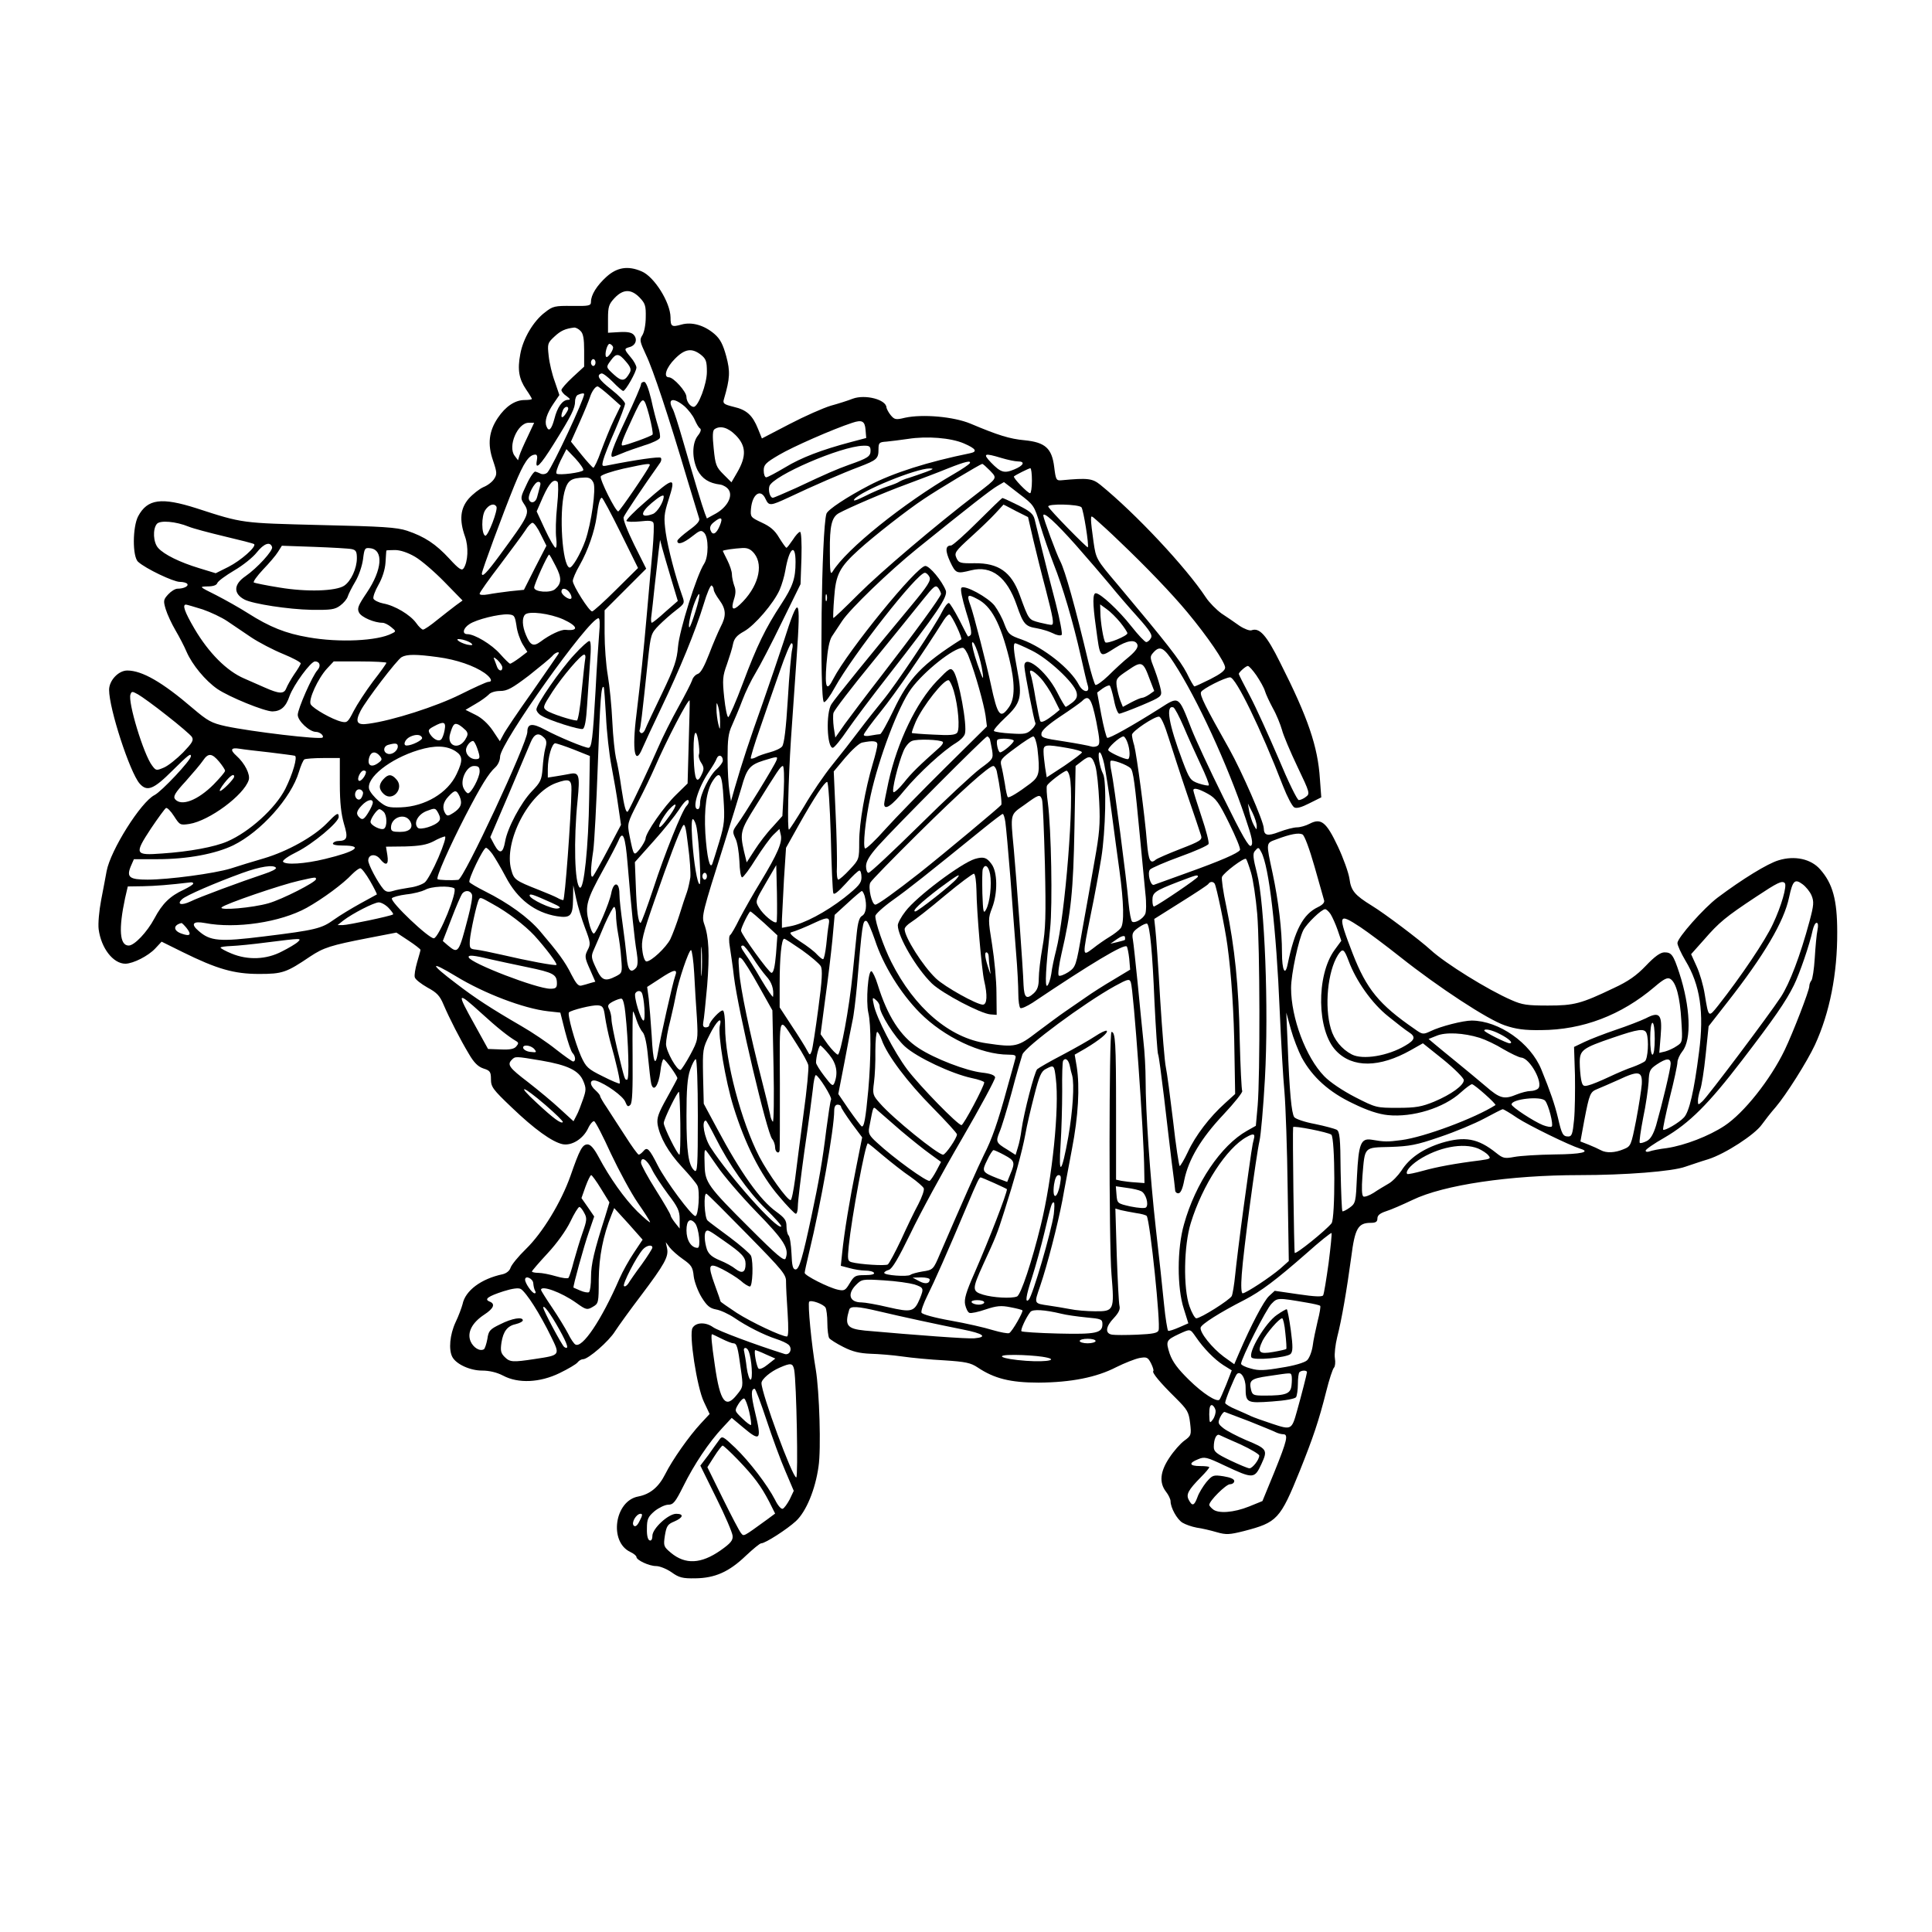 <?xml version="1.0" standalone="no"?>
<!DOCTYPE svg PUBLIC "-//W3C//DTD SVG 20010904//EN"
 "http://www.w3.org/TR/2001/REC-SVG-20010904/DTD/svg10.dtd">
<svg version="1.0" xmlns="http://www.w3.org/2000/svg"
 width="850pt" height="850pt" viewBox="0 0 850 850"
 preserveAspectRatio="xMidYMid meet">
<g transform="translate(0,850) scale(0.1,-0.1)"
fill="#000000" stroke="none">
<path d="M2669 7283 c-43 -39 -69 -80 -69 -111 0 -17 -8 -19 -82 -18 -77 1
-86 -1 -120 -28 -51 -38 -97 -116 -109 -184 -13 -68 -6 -109 26 -156 14 -20
25 -39 25 -41 0 -3 -15 -5 -32 -5 -42 0 -84 -28 -118 -79 -39 -58 -46 -115
-21 -187 18 -53 18 -61 5 -81 -8 -13 -29 -29 -47 -36 -18 -8 -47 -31 -65 -51
-37 -43 -42 -94 -16 -167 16 -45 13 -110 -6 -139 -8 -12 -20 -5 -63 42 -60 65
-109 97 -186 123 -45 15 -108 19 -380 25 -350 9 -341 7 -547 74 -154 49 -215
41 -256 -35 -25 -47 -26 -179 0 -201 33 -30 155 -88 183 -88 15 0 30 -4 33 -9
7 -10 -16 -21 -43 -21 -10 0 -28 -11 -41 -25 -21 -23 -22 -28 -11 -65 7 -23
26 -64 43 -93 17 -29 39 -71 49 -95 25 -57 82 -126 135 -163 53 -36 208 -99
243 -99 37 1 59 20 75 68 18 49 93 152 112 152 21 0 27 -20 11 -38 -23 -25
-87 -171 -87 -197 0 -27 52 -75 80 -75 17 0 37 -17 29 -25 -11 -10 -314 26
-426 50 -63 14 -79 23 -145 79 -134 115 -223 166 -288 166 -39 0 -80 -44 -80
-85 0 -83 91 -362 134 -412 33 -38 62 -26 145 57 69 68 81 78 81 63 0 -18
-129 -155 -160 -171 -60 -30 -194 -243 -211 -335 -4 -23 -15 -80 -24 -127 -9
-47 -14 -104 -11 -128 11 -84 64 -152 118 -152 35 1 100 34 131 67 l28 30 93
-46 c150 -74 225 -96 336 -96 103 0 120 6 225 77 59 39 90 49 255 81 l124 24
53 -35 c29 -19 53 -38 53 -41 0 -3 -7 -28 -15 -55 -8 -28 -13 -57 -10 -66 3
-10 28 -29 56 -45 41 -22 54 -36 70 -74 26 -61 73 -153 112 -218 22 -38 40
-56 64 -64 29 -9 33 -15 33 -47 0 -34 8 -45 91 -124 100 -96 178 -152 224
-162 40 -8 90 23 112 69 9 20 22 34 27 32 6 -2 39 -66 74 -143 36 -76 89 -174
118 -216 30 -43 54 -81 54 -85 0 -4 -25 17 -56 47 -57 57 -121 147 -171 241
-20 37 -35 54 -48 54 -23 0 -35 -23 -75 -138 -41 -116 -123 -251 -196 -322
-34 -33 -64 -70 -68 -83 -4 -13 -18 -24 -34 -28 -95 -20 -165 -72 -177 -132
-4 -15 -17 -51 -31 -80 -25 -54 -31 -120 -14 -152 17 -32 78 -60 131 -60 32 0
65 -8 92 -22 67 -36 163 -31 249 11 37 18 73 39 79 47 6 8 17 14 24 14 23 0
114 79 141 123 15 23 66 94 114 157 104 138 122 171 115 207 l-6 28 17 -23
c10 -13 36 -36 59 -52 37 -26 43 -35 47 -75 3 -25 19 -67 35 -93 23 -37 36
-48 63 -53 19 -3 56 -20 81 -37 54 -37 129 -75 184 -93 22 -7 46 -18 54 -25
19 -17 6 -48 -17 -41 -130 41 -293 102 -315 118 -32 23 -75 22 -90 -3 -17 -26
19 -262 50 -326 l25 -53 -39 -42 c-52 -56 -125 -160 -156 -222 -29 -58 -67
-89 -119 -99 -104 -19 -130 -199 -35 -244 15 -7 27 -17 27 -22 0 -14 56 -40
86 -40 16 0 46 -12 68 -27 33 -24 49 -28 105 -27 86 1 148 28 222 99 32 30 62
55 68 55 18 0 114 62 153 98 45 42 85 139 99 239 12 75 4 332 -12 428 -19 110
-36 290 -29 298 8 9 62 -10 72 -26 4 -7 8 -37 8 -67 0 -30 4 -60 8 -67 4 -6
32 -24 62 -39 41 -21 72 -28 120 -30 36 -1 99 -6 140 -12 41 -6 125 -14 185
-17 93 -6 116 -11 146 -31 73 -49 144 -67 269 -67 142 1 254 23 341 68 36 18
82 36 101 40 33 6 38 4 52 -23 8 -16 13 -32 10 -34 -7 -7 31 -52 98 -118 52
-52 58 -61 64 -111 6 -52 5 -55 -25 -77 -17 -12 -47 -46 -66 -75 -41 -61 -46
-110 -15 -150 11 -14 20 -33 20 -42 0 -28 28 -79 52 -94 13 -8 41 -18 63 -22
22 -3 61 -12 88 -20 42 -12 56 -11 120 5 146 38 159 51 246 266 58 145 83 218
116 349 13 52 28 98 34 104 5 5 7 24 4 41 -3 18 2 60 10 93 20 77 42 206 62
353 16 126 30 150 86 150 22 0 29 5 29 19 0 14 11 23 38 32 20 6 73 29 117 50
137 66 428 109 734 109 200 0 409 16 466 37 22 7 67 23 101 33 75 24 204 108
235 152 13 18 40 53 62 78 45 53 137 198 172 273 65 141 99 314 98 497 0 141
-20 213 -75 275 -40 46 -112 62 -183 40 -48 -14 -160 -83 -268 -164 -61 -46
-177 -177 -177 -200 0 -10 16 -45 35 -77 65 -107 83 -229 60 -403 -22 -173
-43 -262 -66 -287 -22 -24 -86 -61 -92 -54 -2 3 11 66 29 140 19 74 34 145 34
156 0 12 10 34 22 49 41 52 35 195 -14 345 -26 79 -34 90 -65 90 -18 0 -43
-18 -82 -59 -41 -43 -78 -69 -141 -98 -144 -69 -174 -77 -290 -77 -90 0 -113
3 -160 24 -104 45 -292 162 -355 220 -49 45 -206 163 -259 195 -76 47 -92 66
-99 119 -4 27 -27 91 -51 142 -51 108 -74 126 -124 100 -17 -9 -42 -16 -56
-16 -14 0 -49 -9 -78 -20 -52 -20 -67 -16 -68 16 0 29 -97 251 -152 349 -106
188 -130 236 -124 250 5 14 106 65 128 65 25 0 134 -223 233 -479 18 -46 40
-88 49 -93 10 -6 32 0 67 18 l52 26 -6 81 c-9 142 -52 269 -175 512 -60 121
-91 155 -126 142 -8 -3 -32 6 -53 20 -21 15 -56 39 -79 54 -22 16 -54 48 -69
71 -87 132 -309 369 -464 495 -35 28 -54 31 -171 20 -23 -2 -25 2 -32 58 -10
83 -40 109 -130 118 -66 6 -117 22 -238 73 -74 31 -211 43 -289 26 -40 -10
-46 -8 -62 11 -10 12 -18 28 -19 34 -1 35 -93 59 -148 39 -20 -8 -64 -22 -97
-31 -33 -10 -115 -46 -182 -81 l-121 -63 -17 42 c-24 60 -50 84 -107 97 -44
11 -49 15 -43 34 27 92 28 122 10 189 -14 51 -26 75 -51 97 -45 39 -100 55
-146 42 -43 -12 -48 -9 -48 32 -1 66 -72 179 -127 202 -60 26 -108 18 -154
-23z m145 -92 c25 -26 28 -37 27 -87 0 -32 -7 -67 -15 -79 -13 -20 -11 -28 16
-86 31 -64 99 -269 182 -549 26 -85 49 -162 52 -171 4 -11 -10 -27 -45 -52
-28 -21 -51 -41 -51 -47 0 -19 27 -10 65 20 34 27 40 29 53 16 20 -20 20 -105
0 -136 -33 -50 -109 -293 -115 -365 -5 -59 -15 -90 -70 -205 -36 -74 -69 -145
-74 -158 -5 -13 -14 -20 -19 -17 -6 4 -8 9 -6 13 4 7 10 55 37 311 12 110 13
114 48 150 20 20 54 50 75 66 39 30 39 32 27 65 -30 85 -62 208 -72 276 -9 67
-8 81 12 144 34 106 27 105 -104 -10 -47 -40 -83 -78 -81 -82 3 -4 30 -5 59
-2 42 5 56 3 60 -7 3 -8 1 -61 -4 -119 -5 -58 -17 -184 -25 -280 -15 -172 -27
-286 -46 -444 -20 -158 -7 -229 26 -149 9 21 46 101 83 178 81 169 151 339
187 457 14 48 30 85 35 82 5 -3 9 -11 9 -18 0 -7 11 -27 25 -46 30 -41 31 -70
5 -119 -10 -20 -33 -73 -50 -118 -21 -54 -37 -84 -50 -88 -10 -3 -22 -16 -25
-28 -4 -12 -31 -65 -60 -117 -29 -52 -70 -133 -90 -180 -33 -77 -124 -269
-132 -279 -8 -11 -16 15 -29 101 -7 51 -18 111 -24 133 -5 22 -13 94 -16 160
-3 66 -12 158 -20 204 -8 46 -14 129 -14 185 l0 101 91 91 92 92 -53 106 c-30
61 -50 112 -46 121 5 13 85 133 161 240 5 8 6 17 2 21 -6 6 -110 -9 -231 -33
-28 -6 -29 -5 -22 23 4 16 27 75 52 131 24 56 44 109 44 117 0 8 -27 36 -60
62 -56 44 -68 63 -44 71 6 2 28 -15 50 -37 21 -22 42 -40 46 -40 10 0 58 84
58 103 0 8 -11 29 -25 45 -30 36 -30 38 -5 45 26 7 36 33 19 53 -9 11 -27 15
-63 13 l-51 -3 0 61 c0 55 4 65 29 92 38 40 73 40 110 2z m-260 -147 c12 -11
16 -35 16 -86 l0 -71 -50 -46 c-27 -25 -50 -51 -50 -57 0 -6 10 -19 23 -27 16
-12 18 -16 6 -16 -25 -1 -47 -32 -60 -84 -13 -48 -25 -59 -35 -32 -9 22 2 56
31 99 l26 38 -20 59 c-12 32 -24 83 -27 113 -6 53 -5 57 25 85 28 26 47 35 88
40 6 0 19 -6 27 -15z m143 -70 c4 -12 -23 -51 -30 -44 -9 9 5 61 16 57 6 -2
12 -8 14 -13z m387 -35 c22 -18 26 -28 26 -75 0 -53 -38 -154 -58 -154 -15 0
-32 24 -32 44 0 23 -57 86 -77 86 -26 0 -12 43 26 81 44 45 75 49 115 18z
m-330 -30 c20 -23 24 -35 17 -48 -21 -39 -35 -41 -69 -10 -37 34 -37 33 -14
64 23 32 35 31 66 -6z m-134 -4 c0 -8 -4 -15 -10 -15 -5 0 -10 7 -10 15 0 8 5
15 10 15 6 0 10 -7 10 -15z m63 -147 l48 -43 -29 -60 c-16 -33 -41 -95 -57
-138 -15 -43 -31 -76 -35 -75 -4 2 -28 28 -53 59 l-45 56 38 85 c21 47 41 96
45 109 8 26 24 49 34 49 4 0 28 -19 54 -42z m-113 8 c0 -23 -137 -316 -161
-344 -6 -7 -18 -10 -28 -7 -9 4 -20 9 -26 10 -5 2 -23 -23 -38 -56 -27 -56
-28 -61 -13 -84 29 -43 25 -50 -107 -230 -56 -76 -77 -97 -77 -78 0 12 92 262
143 387 42 103 65 136 93 136 7 0 9 -10 6 -25 -9 -47 14 -25 75 73 78 125 93
156 93 186 0 13 6 27 13 29 15 7 27 8 27 3z m441 -53 c17 -15 38 -42 45 -59 8
-18 18 -36 24 -39 6 -4 3 -16 -10 -32 -26 -33 -26 -101 -1 -152 20 -37 50 -57
100 -63 13 -2 30 -12 37 -23 19 -29 -7 -76 -56 -104 l-40 -22 -9 23 c-11 29
-49 155 -96 318 -20 69 -40 133 -46 142 -24 45 4 51 52 11z m-511 -11 c0 -5
-7 -17 -15 -28 -15 -19 -20 -8 -9 20 6 17 24 22 24 8z m1308 -93 l3 -36 -68
-18 c-128 -34 -218 -68 -290 -112 -39 -23 -76 -43 -82 -43 -6 0 -11 13 -11 30
0 25 8 34 68 69 57 34 236 113 322 141 42 14 55 8 58 -31z m-1487 -31 c-17
-35 -33 -72 -36 -83 l-6 -20 -15 20 c-31 41 13 145 62 145 l24 0 -29 -62z
m915 8 c47 -47 49 -93 7 -165 l-25 -43 -35 35 c-32 32 -36 42 -43 113 -6 56
-5 81 4 86 25 17 59 7 92 -26z m1005 -37 c53 -23 61 -36 27 -43 -186 -38 -338
-86 -445 -142 -96 -50 -181 -106 -187 -124 -22 -68 -31 -821 -11 -829 6 -2 27
26 47 63 81 146 363 506 397 506 6 0 15 -8 20 -18 8 -15 -6 -38 -81 -128 -169
-203 -333 -405 -350 -432 -25 -38 -20 -192 6 -192 6 0 35 35 64 78 29 42 109
149 178 237 219 281 265 350 255 377 -17 43 -71 108 -90 108 -37 0 -341 -373
-405 -497 -29 -58 -38 -40 -30 65 5 65 13 105 24 122 9 14 29 44 45 68 36 54
206 218 331 319 228 184 324 259 352 275 l29 17 66 -51 c66 -50 67 -52 93
-137 14 -47 41 -124 59 -171 40 -100 86 -256 120 -407 13 -59 27 -118 31 -130
10 -34 -22 -30 -40 5 -36 69 -154 163 -250 198 -55 19 -60 24 -77 68 -9 26
-29 62 -43 81 -29 37 -132 93 -146 79 -6 -6 3 -47 20 -104 20 -61 27 -97 20
-104 -5 -5 -11 -8 -12 -5 -2 2 -19 35 -38 73 -20 38 -40 71 -45 73 -6 1 -19
-16 -31 -40 -30 -61 -204 -322 -261 -390 -26 -32 -73 -91 -103 -131 -30 -40
-83 -108 -118 -151 -35 -43 -91 -125 -124 -182 -34 -56 -64 -103 -67 -103 -8
0 -3 216 9 400 6 85 17 247 25 360 19 273 11 282 -58 65 -20 -60 -61 -182 -92
-270 -57 -160 -89 -256 -122 -370 l-17 -60 -7 45 c-4 25 -8 90 -8 145 0 81 3
109 20 145 11 25 32 74 45 109 13 35 39 89 58 120 19 31 71 131 116 224 l82
167 4 115 c2 68 -1 115 -6 115 -6 0 -20 -16 -32 -35 -13 -19 -25 -35 -28 -35
-3 0 -17 20 -32 44 -19 33 -40 50 -77 67 -49 23 -50 25 -47 61 6 65 43 90 64
43 15 -32 21 -31 101 6 105 50 241 109 311 135 78 30 85 36 85 77 0 29 3 32
35 34 19 2 62 7 95 12 83 13 188 5 246 -20z m-411 -32 c0 -25 -12 -33 -95 -62
-55 -20 -93 -36 -233 -102 -52 -23 -97 -43 -102 -43 -12 0 -21 31 -15 51 15
46 315 176 413 178 27 1 32 -3 32 -22z m-1264 -86 c-6 -10 -105 -23 -117 -15
-5 3 3 28 17 57 l26 51 40 -42 c21 -23 37 -46 34 -51z m1840 54 c27 -8 59 -15
72 -15 34 0 26 -18 -15 -35 -45 -19 -60 -14 -103 30 -38 40 -30 43 46 20z
m-140 -24 c-4 -5 -34 -26 -69 -46 -221 -128 -475 -332 -534 -430 -10 -16 -12
0 -12 90 -1 111 8 149 39 167 44 24 199 91 295 126 61 23 144 54 185 71 78 31
105 37 96 22z m-1408 -9 c-10 -24 -132 -202 -138 -202 -12 0 -82 140 -77 154
3 7 47 22 99 34 107 23 121 25 116 14z m1497 -22 c33 -35 35 -31 -57 -102
-183 -140 -425 -346 -520 -441 -60 -60 -110 -108 -112 -106 -1 2 0 42 4 90 7
101 23 133 108 210 66 60 214 176 287 224 62 42 248 153 256 154 3 1 18 -13
34 -29z m-280 -6 c-22 -8 -56 -20 -75 -26 -19 -5 -39 -14 -45 -18 -5 -4 -28
-13 -50 -20 -22 -7 -67 -26 -100 -43 -38 -19 -55 -24 -46 -13 31 37 271 135
331 135 20 0 17 -3 -15 -15z m465 -39 c0 -30 -4 -55 -8 -55 -11 0 -77 69 -71
74 8 7 64 35 72 36 4 0 7 -25 7 -55z m-1929 -9 c12 -26 -9 -177 -36 -255 -21
-58 -58 -122 -70 -118 -31 11 -46 236 -22 332 14 52 28 62 90 64 20 1 30 -6
38 -23z m-160 -102 c-6 -54 -7 -118 -4 -141 3 -24 2 -43 -3 -43 -5 1 -26 37
-46 80 l-37 80 28 64 c28 62 47 81 64 66 4 -4 4 -52 -2 -106z m-76 84 c-3 -13
-9 -33 -12 -45 -6 -25 -29 -31 -36 -10 -6 18 25 77 41 77 10 0 12 -6 7 -22z
m545 -42 c0 -24 -28 -69 -47 -77 -56 -21 -59 3 -6 48 34 29 53 39 53 29z
m-189 -161 l76 -154 -96 -95 c-53 -53 -101 -96 -106 -96 -13 0 -85 114 -85
134 0 9 13 40 30 69 37 65 66 150 75 214 8 61 15 83 23 83 4 -1 41 -70 83
-155z m-547 116 c8 -13 -37 -131 -49 -128 -17 6 -18 87 0 113 16 24 39 32 49
15z m2574 -3 c9 -12 34 -169 28 -176 -4 -3 -170 166 -174 179 -6 14 134 11
146 -3z m-25 -166 c52 -59 118 -136 148 -172 29 -36 84 -100 123 -143 57 -64
68 -82 59 -95 -5 -10 -15 -17 -20 -17 -6 0 -36 32 -66 70 -55 70 -136 145
-156 145 -14 0 -14 -45 0 -145 20 -146 14 -140 86 -95 52 33 88 38 97 14 4
-12 -7 -28 -36 -53 -24 -19 -65 -57 -92 -84 -27 -26 -53 -44 -57 -40 -4 4 -18
49 -30 98 -59 248 -103 404 -124 445 -17 32 -75 190 -75 202 0 19 54 -30 143
-130z m190 18 c117 -111 233 -232 301 -314 89 -107 166 -220 166 -243 0 -13
-20 -28 -65 -51 -36 -18 -67 -32 -70 -32 -3 0 -18 26 -34 59 -29 56 -90 134
-304 389 -95 112 -95 113 -106 188 -6 41 -11 84 -11 96 0 21 0 21 27 -3 15
-13 59 -53 96 -89z m-1756 68 c-15 -37 -32 -46 -41 -21 -5 12 0 24 14 35 33
27 42 22 27 -14z m-2337 -5 c19 -8 91 -27 158 -43 68 -16 127 -31 130 -34 11
-11 -58 -72 -113 -100 l-56 -28 -72 22 c-86 26 -155 60 -181 89 -22 24 -25 83
-6 106 14 17 84 11 140 -12z m1549 -34 l25 -50 -50 -97 -49 -97 -60 -6 c-33
-4 -77 -10 -97 -14 -23 -4 -38 -3 -38 3 0 5 40 62 90 127 49 65 99 133 111
151 11 19 26 34 32 34 7 -1 23 -23 36 -51z m573 -193 l30 -100 -54 -47 c-29
-27 -56 -48 -60 -49 -4 0 -5 15 -2 33 2 17 9 75 14 127 6 52 14 120 17 150 l7
55 9 -35 c5 -19 23 -80 39 -134z m-1755 137 c5 -15 -65 -92 -117 -128 -53 -36
-54 -77 -4 -103 37 -19 193 -43 294 -45 86 -1 103 1 127 19 15 11 30 29 33 40
3 10 18 40 33 65 16 27 30 69 34 98 6 49 8 52 32 49 59 -7 53 -94 -15 -195
-39 -58 -44 -70 -34 -89 11 -20 67 -44 103 -44 8 0 25 -8 38 -19 22 -18 22
-19 3 -28 -62 -33 -233 -41 -367 -17 -100 17 -170 45 -266 106 -36 23 -100 59
-141 80 -74 37 -75 37 -37 38 24 0 40 5 43 15 4 9 37 33 74 55 38 22 83 58
100 80 31 39 59 49 67 23z m351 -9 c18 -4 22 -11 22 -40 0 -45 -26 -101 -56
-121 -37 -24 -165 -28 -284 -8 -58 9 -109 20 -113 22 -5 3 13 28 40 57 27 28
57 63 66 78 l17 27 142 -5 c79 -3 153 -7 166 -10z m1771 -20 c42 -54 15 -150
-64 -224 -31 -29 -40 -21 -26 23 8 24 9 42 1 61 -5 15 -10 37 -10 50 0 12 -9
39 -20 61 -11 22 -20 40 -20 41 0 4 51 11 87 13 23 1 37 -6 52 -25z m-1494
-13 c28 -16 86 -66 130 -111 l80 -82 -29 -21 c-16 -12 -53 -41 -82 -64 -29
-24 -57 -43 -63 -43 -5 0 -19 13 -30 29 -26 36 -94 77 -145 86 -20 4 -40 14
-43 21 -3 7 7 35 22 61 17 30 29 67 31 98 2 28 3 51 4 53 0 1 17 2 38 2 23 0
56 -11 87 -29z m1675 -24 c0 -72 -12 -107 -63 -185 -69 -105 -107 -183 -168
-346 -31 -83 -61 -151 -65 -151 -5 0 -13 39 -18 87 -8 77 -7 93 12 145 11 32
24 72 27 90 5 24 17 38 48 55 47 26 131 124 157 183 10 23 21 61 25 85 17 100
45 123 45 37z m-1055 -18 c27 -52 26 -76 -3 -101 -20 -18 -92 -13 -92 7 0 14
59 145 66 145 2 0 15 -23 29 -51z m1695 -122 c0 -12 -120 -176 -260 -357 -66
-85 -139 -182 -163 -215 l-42 -60 -7 45 c-3 25 -4 54 -1 64 3 11 80 112 172
224 91 112 191 235 221 273 49 61 56 67 68 52 6 -9 12 -21 12 -26z m-1633 4
c7 -10 9 -21 6 -24 -8 -9 -43 16 -43 30 0 20 24 15 37 -6z m553 -80 c-12 -39
-24 -71 -27 -71 -8 0 7 69 24 112 25 62 27 35 3 -41z m577 47 c-3 -7 -5 -2 -5
12 0 14 2 19 5 13 2 -7 2 -19 0 -25z m662 7 c62 -31 102 -106 141 -262 26
-107 26 -176 -1 -214 -38 -54 -50 -40 -80 101 -16 77 -77 314 -89 345 -18 49
-14 53 29 30z m-3408 -46 c35 -12 84 -35 109 -52 25 -17 72 -49 105 -71 33
-22 96 -55 140 -73 44 -18 79 -37 78 -42 -1 -5 -14 -27 -29 -48 -14 -21 -30
-49 -35 -62 -10 -25 -31 -24 -94 4 -16 7 -57 25 -91 40 -77 33 -156 113 -218
218 -44 75 -55 107 -38 107 4 0 37 -10 73 -21z m4038 -58 c17 -21 31 -43 31
-47 0 -12 -89 -48 -97 -40 -8 7 -22 91 -22 134 l-1 33 29 -21 c16 -11 43 -38
60 -59z m-2451 14 c65 -30 70 -52 10 -46 -19 2 -69 -21 -110 -52 -31 -23 -45
-17 -64 29 -17 40 -18 76 -4 90 17 17 109 5 168 -21z m-206 -27 c3 -27 16 -63
27 -82 l21 -34 -34 -26 c-19 -14 -38 -26 -42 -26 -3 0 -23 19 -44 43 -37 42
-112 87 -144 87 -24 0 -19 26 9 44 31 21 130 45 170 43 28 -2 30 -6 37 -49z
m1938 -7 c13 -28 22 -52 19 -54 -173 -110 -230 -169 -298 -312 -28 -58 -54
-105 -59 -105 -5 0 -24 -3 -41 -6 -18 -4 -31 -2 -31 3 0 6 34 52 76 104 62 77
186 257 277 402 10 15 21 26 25 23 5 -3 19 -27 32 -55z m-1574 -28 c-3 -38
-11 -151 -16 -253 -12 -210 -17 -250 -31 -250 -17 0 -133 48 -192 80 -56 30
-77 27 -77 -10 0 -48 -280 -649 -304 -651 -30 -3 -87 -1 -91 3 -8 7 52 142
122 278 69 133 102 187 132 214 12 11 21 31 21 47 0 59 391 609 433 609 6 0 7
-25 3 -67z m-561 -45 c7 -7 1 -8 -20 -4 -16 4 -34 12 -40 18 -7 7 -1 8 20 4
17 -4 35 -12 40 -18z m2248 -128 c5 -37 1 -29 -23 39 -16 46 -26 89 -23 94 8
13 38 -72 46 -133z m-838 103 c-4 -16 -13 -114 -19 -219 -8 -131 -16 -196 -25
-208 -7 -9 -32 -20 -55 -26 -22 -6 -49 -15 -59 -21 -11 -6 -21 -8 -24 -6 -2 3
16 63 41 134 24 70 63 183 87 251 23 67 46 122 51 122 6 0 7 -11 3 -27z m1054
-5 c72 -35 186 -141 197 -183 5 -19 1 -30 -17 -45 -13 -10 -27 -19 -30 -20 -3
0 -21 30 -39 66 -50 97 -149 172 -143 109 3 -34 42 -236 48 -245 3 -5 -5 -19
-17 -30 -20 -19 -31 -21 -91 -17 -37 2 -71 7 -74 11 -4 3 19 30 50 59 68 63
75 91 53 206 -17 90 -20 121 -9 121 3 0 36 -14 72 -32z m-276 -30 c29 -74 66
-208 73 -257 l6 -47 -183 -181 c-101 -100 -220 -222 -264 -271 -44 -50 -84
-87 -89 -85 -11 7 1 126 24 232 36 165 122 394 179 471 56 76 186 180 227 180
6 0 19 -19 27 -42z m902 -25 c102 -157 235 -446 314 -681 30 -88 35 -114 25
-123 -9 -8 -38 42 -122 213 -61 123 -124 259 -141 303 -57 146 -53 143 -139
88 -117 -74 -223 -134 -231 -129 -4 3 -16 49 -26 102 l-18 97 24 18 c13 9 27
15 31 13 4 -3 12 -31 19 -64 6 -33 17 -60 23 -60 6 0 51 17 99 37 87 37 89 39
84 68 -3 16 -15 56 -27 88 -22 56 -22 58 -5 77 28 31 46 21 90 -47z m-2709 39
c-3 -5 -55 -80 -116 -168 -62 -87 -119 -172 -126 -187 l-15 -28 -32 48 c-20
29 -48 55 -75 68 l-44 22 44 26 c25 14 50 33 58 41 7 9 28 16 50 16 32 0 53
12 127 68 48 38 94 76 102 85 13 17 37 24 27 9z m-530 -13 c83 -11 160 -38
206 -70 29 -21 37 -39 16 -39 -7 0 -62 -25 -122 -55 -106 -53 -299 -115 -404
-129 -52 -8 -61 7 -36 56 24 47 160 225 181 237 23 13 64 13 159 0z m284 -46
c0 -19 -17 -16 -24 5 -3 9 -9 24 -12 32 -5 10 0 9 15 -4 11 -11 21 -25 21 -33z
m-510 21 c0 -3 -26 -40 -59 -82 -32 -43 -70 -101 -85 -130 -25 -49 -29 -53
-54 -47 -39 9 -124 57 -135 76 -12 19 32 115 72 158 l29 31 116 0 c64 0 116
-3 116 -6z m3358 -72 l20 -52 -21 -15 c-12 -8 -26 -15 -32 -15 -6 0 -27 -9
-48 -20 l-37 -20 -11 27 c-6 16 -13 44 -16 63 -4 33 -2 37 49 71 61 42 67 40
96 -39z m470 16 c16 -24 33 -54 37 -68 4 -14 20 -48 35 -76 16 -28 33 -71 40
-95 6 -24 37 -97 68 -162 55 -115 56 -119 37 -133 -10 -8 -24 -14 -31 -14 -7
0 -47 82 -89 183 -43 100 -99 224 -126 275 -27 51 -49 94 -49 97 0 7 31 35 40
35 5 0 22 -19 38 -42z m-951 -10 c17 -18 43 -57 58 -87 l27 -54 -23 -19 c-37
-29 -57 -39 -62 -31 -3 5 -12 49 -21 99 -8 50 -18 98 -22 108 -10 26 10 19 43
-16z m-1911 -169 c3 -68 14 -167 24 -219 10 -52 24 -132 30 -177 l12 -82 -57
-108 c-31 -59 -61 -112 -66 -118 -12 -12 -12 28 1 113 5 37 14 207 20 377 10
286 15 353 26 342 2 -2 6 -60 10 -128z m-1932 3 c54 -42 104 -85 110 -94 9
-15 2 -26 -39 -69 -28 -28 -65 -58 -84 -66 -33 -14 -35 -14 -52 9 -37 48 -108
281 -95 313 5 14 8 14 33 0 16 -9 73 -50 127 -93z m4089 -26 c16 -82 17 -100
6 -107 -8 -5 -21 -6 -29 -3 -8 3 -61 13 -118 22 -94 14 -103 17 -100 36 2 14
32 40 83 74 44 29 86 59 95 67 30 31 42 13 63 -89z m-1793 -92 l-5 -181 -50
-49 c-54 -52 -135 -169 -135 -194 -1 -8 -12 -28 -25 -45 -27 -33 -27 -32 -45
56 -11 56 -11 56 37 150 27 52 59 119 72 149 53 123 150 309 155 298 1 -2 -1
-84 -4 -184z m138 91 c0 -38 -1 -39 -8 -10 -4 17 -8 46 -8 65 0 32 1 33 8 10
4 -14 8 -43 8 -65z m2039 -21 c18 -43 52 -118 75 -167 23 -48 39 -89 36 -92
-2 -3 -22 1 -44 8 -37 13 -41 19 -71 98 -61 162 -76 248 -41 237 6 -2 26 -40
45 -84z m-66 -49 c16 -50 52 -162 82 -250 30 -88 58 -170 61 -181 6 -19 -3
-25 -91 -59 -54 -21 -102 -42 -108 -47 -24 -21 -32 -5 -39 75 -9 116 -45 385
-56 427 -6 19 -10 40 -10 47 0 16 100 82 119 80 9 -1 25 -37 42 -92z m-3185
33 c-3 -18 -10 -36 -15 -41 -11 -11 -34 0 -49 23 -10 17 -8 21 16 34 44 24 55
21 48 -16z m94 -2 c10 -13 9 -20 -4 -41 -30 -46 -81 -26 -66 26 13 44 19 50
39 40 10 -6 23 -17 31 -25z m1025 -105 c-3 -8 1 -24 10 -37 12 -19 13 -28 3
-49 -22 -49 -33 -28 -36 70 -4 105 8 147 20 75 4 -25 6 -51 3 -59z m-1218 73
c3 -10 -45 -34 -68 -34 -18 0 -8 27 14 38 26 13 49 11 54 -4z m536 1 c12 -11
13 -23 6 -47 -5 -18 -10 -58 -12 -89 -4 -50 -9 -61 -47 -100 -48 -50 -108
-162 -118 -222 -9 -52 -24 -56 -47 -14 l-18 34 81 189 c44 104 87 206 96 227
16 39 35 46 59 22z m1962 -7 c2 -7 6 -30 10 -50 5 -36 4 -38 -52 -79 -32 -24
-153 -136 -269 -251 -116 -114 -216 -208 -223 -208 -6 0 -11 13 -11 29 0 21
15 46 52 88 76 85 472 483 481 483 4 0 9 -6 12 -12z m209 -40 c12 -108 9 -124
-31 -155 -53 -40 -94 -65 -99 -60 -3 2 -9 29 -13 58 -5 30 -12 66 -16 81 -6
24 -1 31 62 77 37 28 73 51 79 51 6 0 14 -24 18 -52z m396 26 c12 -32 13 -74
1 -74 -15 0 -79 29 -85 39 -6 9 51 61 67 61 4 0 12 -12 17 -26z m-500 7 c0
-10 -48 -51 -60 -51 -9 0 -19 47 -12 55 9 9 72 5 72 -4z m-2361 -32 c15 -43
14 -49 -7 -49 -22 0 -42 19 -42 40 0 16 18 40 31 40 4 0 12 -14 18 -31z m1761
15 c0 -9 -9 -47 -20 -83 -34 -114 -60 -263 -60 -344 0 -77 0 -78 -41 -122 -23
-25 -46 -45 -51 -45 -5 0 -8 26 -6 58 1 31 -1 138 -6 238 l-8 180 51 61 c29
34 62 64 74 66 49 10 67 7 67 -9z m-2110 -8 c0 -20 -27 -39 -45 -32 -21 7 -19
33 3 39 32 9 42 7 42 -7z m775 -14 l70 -28 -3 -184 c-3 -213 -23 -407 -41
-395 -23 13 -28 208 -10 384 11 112 7 125 -36 116 -11 -2 -37 -7 -57 -10 l-38
-6 0 38 c0 51 18 113 33 113 7 -1 44 -13 82 -28z m-521 -7 c32 -21 33 -41 5
-100 -39 -84 -139 -143 -245 -147 -55 -2 -65 1 -97 27 -20 17 -39 40 -43 53
-14 50 92 134 217 172 72 22 124 20 163 -5z m2693 14 c35 -6 63 -14 63 -19 0
-4 -35 -30 -77 -59 l-78 -51 -7 43 c-3 23 -7 54 -7 70 -1 32 8 33 106 16z
m-3512 -19 c55 -7 105 -13 112 -15 13 -4 -9 -80 -42 -146 -44 -86 -158 -189
-255 -231 -55 -24 -166 -45 -287 -53 -121 -9 -123 -3 -49 110 31 46 61 87 66
90 5 3 21 -13 35 -35 26 -40 27 -41 68 -35 88 14 240 127 261 193 8 24 -17 74
-54 107 -29 26 -25 37 13 31 17 -3 77 -10 132 -16z m486 -16 c11 -14 10 -18
-6 -30 -32 -24 -52 -11 -40 26 8 24 28 26 46 4z m3187 -36 c6 -29 21 -123 32
-208 11 -85 27 -202 35 -260 19 -139 22 -235 5 -254 -7 -9 -29 -26 -49 -38
-20 -12 -53 -35 -73 -51 -47 -35 -47 -39 -9 151 17 81 37 192 46 247 19 116
24 341 8 370 -15 28 -26 95 -15 95 5 0 14 -24 20 -52z m-3894 11 c14 -17 26
-35 26 -40 0 -6 -23 -32 -50 -60 -70 -70 -142 -98 -170 -65 -9 12 -1 27 47 79
32 36 66 76 76 91 23 34 39 33 71 -5z m2216 5 c0 -8 -12 -24 -26 -37 -32 -27
-74 -112 -74 -149 0 -16 -4 -28 -10 -28 -27 0 0 92 49 165 15 22 31 48 34 58
8 20 27 14 27 -9z m-1685 -104 c0 -82 6 -132 18 -174 19 -62 15 -75 -25 -76
-9 0 -20 -4 -23 -10 -4 -6 13 -10 44 -10 93 0 58 -26 -79 -59 -90 -22 -175
-27 -185 -12 -3 6 24 25 61 43 70 35 184 130 184 154 0 22 -9 17 -53 -29 -57
-58 -171 -122 -275 -153 -48 -14 -114 -34 -147 -45 -72 -22 -273 -49 -366 -49
-80 0 -93 11 -74 58 l14 32 104 0 c131 0 254 23 333 61 122 60 255 209 289
323 8 27 19 52 24 55 5 3 42 6 83 6 l73 0 0 -115z m1921 105 c-8 -23 -144
-244 -172 -281 -22 -30 -22 -34 -9 -62 9 -16 16 -62 18 -101 1 -39 6 -71 12
-71 6 1 33 37 60 81 28 44 62 91 77 106 l27 26 6 -26 c8 -32 -14 -83 -89 -207
-32 -52 -73 -125 -92 -161 -18 -37 -37 -70 -42 -73 -5 -3 -6 -26 -1 -53 4 -27
13 -85 18 -131 19 -152 145 -686 168 -713 7 -8 13 -25 13 -37 0 -23 20 -32 20
-9 1 6 1 138 1 292 -1 315 -8 299 75 170 25 -38 47 -79 50 -91 3 -11 -6 -108
-21 -215 -14 -107 -31 -236 -37 -286 -7 -51 -15 -93 -20 -93 -15 0 -98 116
-137 190 -80 155 -151 424 -151 572 0 37 -4 69 -9 72 -10 6 -61 -49 -61 -65 0
-5 -7 -9 -15 -9 -11 0 -14 7 -11 23 3 12 10 84 17 160 11 138 8 214 -13 272
-12 35 -8 50 87 350 31 99 66 212 77 250 23 84 37 100 97 119 61 19 64 19 57
1z m1403 -25 c7 -23 14 -93 17 -158 5 -98 1 -140 -21 -262 -14 -80 -38 -217
-54 -304 -27 -158 -28 -160 -61 -183 -19 -12 -38 -19 -42 -15 -5 5 1 48 12 96
42 180 52 276 57 554 l5 272 26 20 c36 29 47 25 61 -20z m155 -10 c12 -12 19
-67 41 -300 9 -96 20 -209 24 -250 5 -42 4 -83 -1 -92 -10 -21 -45 -41 -57
-33 -5 3 -12 40 -16 83 -8 100 -64 525 -75 576 -5 22 -7 44 -4 48 5 8 72 -16
88 -32z m-2864 -14 c0 -27 -37 -96 -51 -96 -5 0 -14 10 -20 23 -16 35 14 97
46 97 20 0 25 -5 25 -24z m1338 -86 l-6 -110 -43 -48 c-25 -26 -60 -72 -79
-102 l-35 -54 -12 49 c-18 81 -16 91 51 198 97 156 110 176 120 177 5 0 7 -48
4 -110z m937 88 c14 -67 24 -141 20 -149 -6 -9 -249 -212 -360 -300 -106 -83
-183 -139 -194 -139 -16 0 -33 77 -22 97 5 10 99 106 208 214 191 189 314 299
333 299 5 0 12 -10 15 -22z m-2775 -4 c0 -15 -22 -44 -31 -39 -11 7 7 45 21
45 6 0 10 -3 10 -6z m3096 -21 c22 -85 -20 -611 -60 -765 -8 -31 -18 -77 -21
-103 -4 -25 -12 -48 -18 -52 -11 -6 -6 78 13 252 11 104 5 437 -10 553 -5 35
-7 69 -4 75 5 13 74 65 86 66 4 1 11 -11 14 -26z m-3676 0 c0 -10 -52 -63 -62
-63 -5 0 4 16 19 35 26 33 43 44 43 28z m2153 -97 c6 -92 4 -113 -18 -187 -14
-46 -28 -91 -31 -99 -11 -28 -24 29 -31 134 -6 108 5 189 33 231 31 47 41 31
47 -79z m-669 39 c-2 -127 -29 -485 -36 -485 -5 0 -16 4 -26 10 -9 5 -46 21
-82 35 -104 41 -109 45 -121 89 -34 123 78 338 197 381 58 21 69 16 68 -30z
m1141 -202 c3 -131 8 -244 11 -252 3 -10 21 5 55 42 28 32 55 57 60 57 5 0 9
-13 9 -30 0 -25 -12 -39 -76 -90 -81 -63 -177 -114 -237 -125 l-37 -7 0 38 c1
22 5 101 9 176 l9 138 57 102 c68 121 113 188 124 188 5 0 12 -107 16 -237z
m-2058 191 c1 -5 -2 -16 -7 -24 -12 -20 -35 2 -26 25 6 17 27 16 33 -1z m3718
-7 c34 -19 48 -38 93 -130 29 -59 51 -111 47 -117 -9 -14 -84 -47 -235 -101
-74 -27 -139 -50 -144 -52 -15 -4 -29 52 -17 67 6 7 66 33 132 57 67 24 123
49 126 56 3 7 -11 61 -31 120 -20 60 -36 111 -36 116 0 13 24 7 65 -16z
m-3293 -11 c13 -31 6 -50 -27 -72 -23 -15 -28 -15 -36 -3 -15 24 -10 50 14 75
28 30 35 30 49 0z m2562 -13 c4 -9 9 -138 13 -287 5 -225 3 -287 -11 -364 -9
-50 -16 -112 -16 -137 0 -33 -6 -50 -22 -65 -32 -29 -42 -20 -45 36 -2 70 -32
480 -43 599 -15 159 -17 149 47 194 63 46 68 48 77 24z m-2944 -14 c0 -7 -9
-27 -21 -46 -17 -27 -24 -31 -35 -22 -19 16 -18 29 8 56 23 24 48 31 48 12z
m1390 3 c0 -4 -4 -12 -10 -18 -19 -19 -97 -213 -145 -361 -28 -84 -53 -153
-57 -153 -10 0 -17 51 -21 166 l-4 101 83 93 c46 51 95 113 110 136 26 41 44
55 44 36z m-82 -58 c-32 -45 -48 -61 -48 -49 0 12 23 50 43 73 36 39 39 24 5
-24z m2581 -49 c0 -18 -1 -17 -13 5 -8 14 -16 41 -20 60 l-6 35 20 -40 c11
-22 19 -49 19 -60z m-3598 22 c-17 -21 -82 -40 -93 -29 -20 20 0 59 39 74 37
14 38 14 51 -9 9 -17 10 -28 3 -36z m-243 41 c15 -15 16 -65 1 -74 -13 -8 -59
15 -59 30 0 15 29 56 39 56 4 0 12 -5 19 -12z m2735 -45 c3 -21 13 -130 22
-243 8 -113 20 -261 25 -330 6 -69 10 -151 10 -182 0 -31 4 -59 9 -63 6 -3 29
8 53 23 259 174 403 260 415 248 3 -3 8 -27 11 -54 l4 -48 -73 -44 c-41 -24
-96 -59 -124 -79 -27 -19 -68 -47 -90 -62 -22 -15 -76 -55 -120 -88 -87 -67
-97 -70 -225 -51 -162 23 -317 155 -419 358 -33 65 -71 175 -70 202 0 8 35 40
77 70 69 49 147 111 401 317 42 34 79 62 82 62 4 1 9 -16 12 -36z m-2620 6
c18 -29 1 -49 -43 -49 -33 0 -40 3 -40 19 0 45 60 66 83 30z m1262 -32 c10
-56 21 -247 13 -247 -10 0 -26 94 -33 198 -4 62 -2 92 4 88 6 -4 13 -21 16
-39z m-28 -217 c-3 -19 -9 -48 -15 -65 -6 -16 -21 -61 -33 -100 -12 -38 -30
-86 -40 -107 -19 -37 -84 -98 -105 -98 -7 0 -15 21 -18 48 -6 41 1 70 54 222
63 181 104 290 123 325 9 16 14 1 24 -85 8 -58 12 -121 10 -140z m2746 48 c21
-73 40 -140 42 -148 4 -10 -6 -21 -27 -31 -65 -31 -102 -101 -133 -251 -11
-55 -25 -27 -25 50 0 100 -15 226 -41 349 -30 139 -30 133 16 150 63 24 99 30
115 22 9 -4 31 -64 53 -141z m-3022 11 c16 -191 30 -331 40 -388 6 -38 5 -58
-2 -68 -23 -27 -37 -14 -42 45 -3 31 -11 98 -18 147 -7 50 -14 109 -14 133 0
53 -26 55 -36 2 -8 -43 -64 -173 -76 -177 -6 -2 -16 21 -23 52 -17 69 -9 97
64 229 30 54 60 112 67 128 19 47 30 20 40 -103z m-832 29 c-22 -51 -49 -101
-60 -110 -11 -9 -41 -20 -67 -23 -26 -4 -59 -10 -74 -15 -20 -6 -30 -4 -41 8
-25 29 -67 108 -67 126 0 27 31 32 51 8 27 -34 40 -28 33 16 l-6 37 85 1 c63
2 93 7 123 22 21 12 44 21 51 22 7 0 -5 -38 -28 -92z m237 15 c11 -16 38 -61
59 -101 51 -98 128 -157 225 -173 60 -9 70 1 71 75 l1 61 13 -60 c7 -33 25
-91 39 -128 24 -63 25 -71 11 -97 -13 -26 -13 -33 10 -84 l24 -55 -22 -6 c-12
-4 -30 -9 -39 -11 -13 -4 -24 9 -44 48 -28 57 -59 98 -138 191 -52 61 -139
124 -243 176 -34 17 -64 35 -68 40 -6 12 61 151 73 151 5 0 17 -12 28 -27z
m3383 8 c34 -63 66 -336 81 -698 6 -136 15 -297 21 -358 5 -60 12 -252 14
-427 l5 -316 -37 -33 c-44 -38 -152 -109 -166 -109 -6 0 -8 31 -4 83 7 104 64
527 78 587 6 25 17 149 24 275 17 307 -1 773 -35 903 -17 66 -19 86 -10 97 16
19 17 19 29 -4z m-45 -91 c9 -30 21 -111 27 -180 12 -145 13 -713 2 -844 l-8
-89 -39 -22 c-114 -64 -227 -231 -277 -411 -31 -107 -31 -280 -1 -372 l20 -64
-41 -18 c-23 -10 -44 -17 -48 -15 -3 3 -12 55 -18 117 -6 62 -22 212 -36 333
-26 234 -45 516 -45 653 0 46 -4 125 -10 175 -5 51 -17 164 -25 252 -9 88 -18
174 -21 191 -5 27 -1 35 26 54 17 12 34 19 37 16 12 -12 23 -124 32 -344 6
-122 13 -226 16 -231 3 -5 14 -89 26 -188 11 -98 27 -227 34 -288 8 -60 15
-116 15 -122 0 -7 6 -13 14 -13 10 0 19 20 26 58 19 92 74 184 172 288 49 52
86 99 83 104 -3 6 -8 107 -11 225 -4 236 -22 408 -59 587 -14 64 -22 123 -19
130 8 19 98 87 106 79 3 -3 13 -31 22 -61z m-4290 22 c3 -5 -21 -17 -52 -27
-102 -34 -286 -102 -324 -121 -40 -19 -62 -13 -37 10 16 16 146 72 264 115 80
29 139 38 149 23z m2202 -239 c-9 -9 -60 34 -77 64 -17 28 -16 29 30 108 l46
79 3 -123 c1 -68 1 -126 -2 -128z m-1788 181 c18 -31 31 -58 30 -59 -2 -1 -34
-19 -73 -40 -38 -21 -91 -53 -116 -71 -54 -39 -80 -46 -309 -74 -193 -24 -235
-21 -286 24 -37 31 -25 45 28 35 135 -26 331 3 447 67 70 39 161 106 200 148
14 14 30 26 36 26 6 0 25 -25 43 -56z m1482 21 c0 -8 -4 -15 -10 -15 -5 0 -10
7 -10 15 0 8 5 15 10 15 6 0 10 -7 10 -15z m2160 -2 c0 -7 -167 -120 -192
-131 -5 -2 -8 10 -8 27 0 34 9 41 115 82 79 30 85 32 85 22z m-3880 -11 c0
-13 -149 -89 -209 -106 -69 -20 -220 -33 -206 -18 14 15 263 100 340 117 75
17 75 17 75 7z m6580 -72 c11 -27 10 -42 -9 -113 -41 -152 -87 -273 -126 -333
-53 -81 -321 -437 -345 -459 -19 -18 -20 -17 -20 3 0 11 5 33 10 48 6 15 17
84 24 153 l13 126 82 105 c163 208 250 356 272 462 16 74 25 83 59 58 15 -11
33 -33 40 -50z m-7120 53 c0 -5 -19 -16 -41 -27 -61 -28 -95 -61 -130 -127
-32 -60 -88 -119 -113 -119 -40 0 -45 72 -16 208 l12 52 66 1 c55 1 118 6 210
17 6 1 12 -1 12 -5z m4494 -1 c8 -14 45 -190 56 -272 17 -124 29 -295 31 -479
l3 -174 -45 -41 c-66 -59 -130 -142 -163 -214 -16 -34 -33 -62 -36 -62 -3 0
-17 89 -29 198 -13 108 -27 215 -32 237 -5 22 -16 157 -25 300 -8 143 -18 281
-21 306 l-5 46 116 73 c64 40 119 76 122 81 7 11 21 12 28 1z m2508 3 c11 -11
-15 -102 -52 -180 -33 -72 -141 -232 -241 -359 -43 -54 -42 -54 -59 49 -6 39
-22 94 -36 124 l-24 53 57 64 c66 76 95 100 228 188 95 63 115 73 127 61z
m-5854 -23 c17 -11 -66 -215 -89 -220 -20 -4 -194 161 -185 176 3 5 32 13 63
17 32 3 69 13 83 20 27 16 107 19 128 7z m78 -27 c4 -8 -4 -52 -16 -98 -42
-162 -44 -164 -89 -127 l-23 20 38 98 c20 53 42 103 47 110 13 17 36 15 43 -3z
m1728 -7 c11 -42 6 -77 -11 -87 -12 -6 -19 -28 -24 -78 -4 -37 -12 -117 -18
-178 -15 -152 -53 -355 -65 -355 -6 1 -26 21 -44 45 l-32 45 20 152 c12 84 26
203 32 263 l10 110 57 52 c31 29 59 52 62 53 4 0 9 -10 13 -22z m-1379 -29
c40 -18 46 -23 28 -26 -24 -5 -123 42 -123 57 0 10 15 5 95 -31z m-258 -6 c66
-36 141 -93 184 -139 49 -54 102 -124 97 -129 -5 -5 -128 18 -243 45 -44 10
-93 20 -110 22 -28 3 -30 5 -28 42 3 36 30 162 40 179 6 10 7 10 60 -20z
m-457 -18 c13 -14 22 -26 19 -28 -8 -7 -199 -47 -221 -47 l-23 0 25 20 c42 32
134 79 156 80 11 0 31 -11 44 -25z m1000 -30 c0 -18 4 -56 9 -82 5 -26 12 -76
14 -111 5 -61 4 -63 -23 -77 -49 -25 -63 -19 -88 36 -22 46 -22 53 -9 82 8 18
29 67 47 110 19 42 37 77 42 77 4 0 8 -16 8 -35z m3144 3 c8 -13 22 -44 31
-70 l16 -47 -30 -41 c-81 -112 -78 -355 7 -443 72 -76 191 -75 329 3 l53 30
90 -72 c49 -40 90 -81 90 -90 0 -23 -55 -63 -131 -95 -54 -22 -80 -27 -159
-27 -94 0 -96 0 -188 47 -56 29 -111 66 -136 92 -81 83 -146 257 -146 388 0
61 33 214 54 255 16 30 80 92 96 92 5 0 16 -10 24 -22z m-2491 -40 l57 -53 -6
-82 c-5 -57 -11 -83 -20 -83 -11 0 -134 170 -134 186 0 13 35 83 41 84 3 0 31
-24 62 -52z m283 -5 c-3 -16 -8 -56 -11 -90 -4 -35 -10 -63 -14 -63 -5 0 -16
10 -27 21 -10 12 -44 38 -74 57 -34 22 -49 37 -40 40 19 5 66 24 110 45 52 24
62 22 56 -10z m2339 -12 c33 -22 112 -81 175 -131 169 -134 384 -275 460 -301
50 -17 87 -22 160 -21 183 1 352 65 499 190 42 36 57 43 70 35 25 -16 42 -79
48 -183 6 -94 5 -96 -20 -112 -14 -10 -37 -20 -51 -24 l-26 -6 6 74 c8 95 -4
110 -65 78 -23 -11 -82 -34 -133 -51 -50 -17 -112 -41 -137 -53 l-46 -22 4
-124 c1 -68 0 -157 -4 -197 -6 -62 -10 -73 -25 -73 -24 0 -29 9 -46 83 -14 58
-33 114 -73 212 -48 117 -186 214 -306 215 -38 0 -137 -25 -182 -47 -32 -15
-35 -15 -71 11 -154 106 -210 174 -271 331 -67 174 -65 181 34 116z m-2136
-56 c36 -111 113 -235 197 -320 107 -108 270 -185 391 -185 29 0 34 -3 30 -17
-2 -10 -19 -68 -36 -130 -41 -151 -68 -227 -102 -293 -23 -46 -98 -215 -193
-435 -30 -71 -31 -72 -78 -79 -23 -4 -47 -10 -53 -15 -13 -9 -115 -2 -115 9 0
4 9 10 20 13 15 4 42 50 96 161 41 86 142 272 225 414 82 141 148 264 147 272
-2 10 -21 17 -58 21 -69 8 -208 61 -279 108 -80 52 -137 141 -180 280 -9 30
-22 56 -27 58 -15 5 -25 -132 -14 -182 13 -53 12 -204 0 -340 -12 -130 -19
-167 -30 -160 -4 3 -29 36 -55 73 l-47 69 27 139 c14 76 30 158 35 181 6 24
14 93 20 155 23 271 25 291 42 286 6 -2 22 -40 37 -83z m-3029 53 c24 -30 17
-39 -20 -26 -39 13 -39 38 -2 47 2 1 12 -9 22 -21z m7176 -10 c-4 -18 -9 -73
-12 -123 -3 -49 -10 -94 -15 -99 -5 -6 -9 -17 -9 -25 0 -19 -72 -205 -108
-280 -63 -131 -180 -278 -265 -334 -68 -45 -174 -86 -253 -98 -34 -4 -68 -11
-78 -15 -9 -3 -16 -2 -16 4 0 5 37 31 83 57 110 64 194 148 341 340 141 184
193 259 228 330 25 50 70 181 83 243 4 17 11 32 17 32 7 0 8 -12 4 -32z
m-3047 -43 c-2 -2 -18 -6 -34 -10 l-30 -7 30 21 c17 12 31 16 34 10 1 -6 1
-12 0 -14z m-3639 -9 c-8 -8 -40 -27 -70 -42 -68 -36 -150 -39 -222 -9 -27 11
-48 23 -48 26 0 3 21 6 48 7 26 1 97 8 157 16 152 19 153 19 135 2z m1777
-138 c-2 -29 -3 -6 -3 52 0 58 1 81 3 53 2 -29 2 -77 0 -105z m441 102 c39
-28 76 -59 83 -71 8 -16 6 -60 -11 -186 -12 -91 -25 -175 -29 -187 -8 -20 -8
-20 -21 4 -7 14 -37 62 -67 107 l-53 81 0 105 c0 113 8 197 20 197 4 0 39 -23
78 -50z m-217 -32 c18 -29 45 -66 60 -83 24 -26 34 -56 30 -90 -1 -5 -24 28
-52 75 -27 47 -59 97 -70 112 -21 30 -23 38 -10 38 5 0 24 -24 42 -52z m-257
-70 c3 -57 8 -146 12 -198 5 -94 5 -96 -29 -160 -19 -35 -39 -66 -43 -67 -15
-5 -64 82 -64 114 0 16 8 63 19 104 10 41 21 92 25 114 10 58 56 195 66 195 4
0 11 -46 14 -102z m2879 55 c33 -89 103 -188 175 -245 37 -30 77 -61 90 -69
31 -20 28 -34 -15 -59 -77 -46 -188 -64 -236 -39 -44 23 -78 64 -92 113 -29
98 -14 252 31 324 21 32 27 28 47 -25z m-3768 5 c22 -5 91 -20 154 -33 116
-24 131 -32 131 -72 0 -19 -6 -23 -29 -23 -59 0 -350 112 -359 138 -4 12 20
10 103 -10z m1173 -116 l60 -107 5 -247 c3 -137 1 -246 -3 -243 -4 3 -10 17
-12 32 -3 16 -19 82 -36 148 -53 206 -95 407 -100 480 -5 63 -4 69 11 57 9 -8
43 -62 75 -120z m-1334 44 c126 -77 300 -143 406 -155 l55 -6 21 -83 c12 -46
26 -88 33 -95 13 -13 15 -37 2 -37 -4 0 -38 24 -75 53 -36 29 -104 75 -151
102 -136 79 -205 124 -287 187 -118 89 -120 104 -4 34z m966 -1 c-10 -27 -64
-266 -75 -332 -12 -73 -22 -48 -28 70 -4 61 -10 135 -13 163 l-7 52 54 35 c66
44 82 46 69 12z m2005 -27 c12 -33 58 -671 59 -828 l1 -55 -40 3 c-22 1 -50 5
-62 7 l-23 5 0 309 c0 295 -3 341 -20 341 -11 0 -12 -930 0 -1068 13 -157 11
-162 -73 -161 -34 0 -84 4 -112 10 -27 5 -68 12 -90 15 -68 10 -66 7 -39 86
32 94 77 269 98 378 8 47 28 148 42 225 28 145 35 272 21 362 l-9 53 47 27
c62 37 102 70 94 78 -4 3 -27 -8 -51 -24 -24 -16 -89 -53 -144 -82 -54 -28
-104 -57 -111 -63 -12 -12 -58 -189 -69 -266 -3 -25 -10 -60 -16 -78 l-10 -33
-36 23 c-50 30 -52 35 -35 77 9 20 33 99 54 176 20 77 42 151 47 166 14 35
270 225 407 301 57 31 64 33 70 16z m-2152 -45 c11 -19 18 -123 8 -123 -12 0
-44 107 -36 120 7 12 22 13 28 3z m-706 -90 c70 -64 119 -103 153 -123 12 -7
12 -11 1 -24 -9 -11 -28 -15 -69 -13 l-55 2 -58 105 c-82 147 -80 151 28 53z
m634 1 c14 -127 18 -294 8 -294 -11 0 -9 -7 -43 132 -14 59 -26 119 -26 134 0
14 -5 34 -10 44 -9 16 -5 22 17 34 16 8 33 14 38 12 6 -1 13 -29 16 -62z
m1119 29 c0 -32 66 -136 111 -177 54 -49 206 -120 294 -139 30 -6 55 -15 55
-19 0 -17 -91 -188 -100 -188 -16 0 -183 171 -239 245 -57 76 -136 228 -147
285 -7 32 -6 34 9 21 9 -7 17 -20 17 -28z m-1208 -48 c4 -27 14 -75 22 -105
27 -95 47 -183 42 -187 -2 -2 -36 12 -75 32 -65 32 -73 40 -95 88 -27 62 -61
185 -53 193 10 10 102 33 127 31 22 -2 26 -8 32 -52z m138 -12 c7 -21 19 -46
28 -55 9 -11 18 -52 23 -110 5 -51 11 -104 14 -116 10 -39 32 -9 40 53 3 30
10 55 14 55 8 0 61 -74 61 -84 0 -2 -21 -41 -46 -86 -38 -68 -45 -88 -41 -117
10 -57 47 -122 107 -187 31 -33 62 -70 68 -82 12 -23 5 -134 -9 -134 -16 0
-131 155 -165 222 -38 75 -47 84 -64 63 -7 -8 -16 -15 -20 -15 -4 0 -31 37
-60 83 -29 45 -66 101 -81 125 -16 23 -29 46 -29 50 0 4 -9 15 -20 25 -28 24
-27 50 3 42 42 -13 119 -68 128 -93 8 -20 12 -23 22 -13 9 9 11 66 10 212 -1
109 0 199 2 199 2 0 9 -17 15 -37z m2927 -166 c47 -86 120 -152 226 -202 63
-31 113 -47 153 -51 108 -11 246 31 321 100 22 20 44 36 49 36 11 -1 109 -88
103 -92 -89 -57 -313 -141 -414 -154 -61 -8 -74 -8 -132 2 -46 7 -56 -19 -63
-160 -5 -115 -6 -120 -32 -139 -15 -11 -30 -18 -32 -16 -3 3 -6 83 -8 178 -1
145 -4 174 -18 181 -8 4 -51 16 -95 25 -44 8 -85 22 -91 30 -12 17 -21 110
-29 320 l-6 140 20 -73 c11 -40 33 -96 48 -125z m-2560 142 c-10 -39 24 -244
60 -359 51 -164 119 -299 199 -392 36 -43 70 -78 75 -78 5 0 9 15 9 34 0 19
13 128 29 243 17 114 33 236 37 271 3 34 9 62 13 62 11 0 73 -98 67 -108 -3
-5 -12 -65 -21 -133 -16 -133 -33 -229 -65 -379 -39 -183 -54 -235 -70 -235
-12 0 -16 16 -18 70 -2 39 -7 74 -13 80 -5 5 -9 23 -9 40 0 26 -8 37 -45 64
-71 51 -156 170 -261 367 l-58 108 -3 121 c-2 117 -2 122 29 183 30 60 56 84
45 41z m4113 -59 c0 -40 -4 -70 -10 -70 -6 0 -10 30 -10 70 0 40 4 70 10 70 6
0 10 -30 10 -70z m-680 20 c39 -20 60 -40 41 -40 -12 0 -111 49 -111 56 0 10
34 3 70 -16z m644 4 c11 -29 6 -111 -7 -123 -8 -6 -31 -17 -53 -25 -22 -7 -69
-27 -105 -44 -36 -17 -77 -34 -91 -37 -22 -6 -26 -3 -32 26 -3 17 -6 51 -6 75
0 54 12 63 147 109 111 38 138 42 147 19z m-3365 -29 c24 -68 115 -188 223
-297 59 -60 108 -113 108 -119 0 -16 -50 -89 -61 -89 -23 0 -221 160 -278 226
-31 35 -33 40 -26 92 4 30 7 92 6 138 0 46 4 84 8 84 4 0 13 -16 20 -35z
m2631 9 c25 -8 72 -30 104 -50 33 -19 68 -36 79 -37 38 -3 98 -112 74 -136 -6
-6 -21 -11 -34 -11 -13 0 -40 -7 -60 -15 -55 -23 -74 -19 -138 37 -33 28 -91
76 -129 107 -38 31 -81 66 -95 78 l-26 22 35 14 c40 17 119 13 190 -9z m-4159
-50 c11 -14 9 -15 -16 -12 -16 1 -30 9 -33 16 -6 18 33 15 49 -4z m1297 -24
c32 -39 40 -80 23 -124 -7 -17 -12 -13 -44 29 -20 26 -37 53 -37 60 0 25 13
75 19 75 3 0 21 -18 39 -40z m-1267 -26 c117 -20 166 -44 185 -90 13 -31 13
-40 -1 -80 -9 -26 -21 -58 -29 -72 l-13 -25 -59 54 c-32 30 -96 83 -141 118
-84 64 -93 77 -71 99 15 15 16 15 129 -4z m689 -245 c0 -221 -2 -250 -15 -239
-26 22 -35 82 -35 241 0 116 4 167 16 202 9 26 20 47 25 47 5 0 9 -108 9 -251z
m1636 224 c3 -16 8 -36 11 -45 10 -39 3 -153 -17 -269 -29 -163 -44 -178 -34
-34 4 61 7 166 7 235 -1 69 1 128 4 133 9 15 23 6 29 -20z m2644 7 c0 -22 -37
-176 -64 -271 -12 -39 -24 -60 -41 -69 -14 -7 -28 -11 -31 -8 -3 4 4 53 15
110 12 56 22 128 24 158 2 49 5 56 36 77 42 28 61 29 61 3z m-2705 -65 c16
-128 -15 -437 -66 -645 -38 -156 -88 -308 -105 -314 -25 -10 -106 -5 -149 8
-49 15 -49 24 0 132 57 124 61 133 93 234 43 134 79 264 93 340 6 36 24 112
39 170 22 87 31 107 51 117 36 19 37 18 44 -42z m2578 -25 c-2 -25 -13 -96
-25 -159 -22 -111 -23 -114 -55 -127 -38 -16 -76 -18 -101 -4 -9 5 -33 16 -53
24 l-36 14 17 93 c23 119 26 125 58 138 15 6 56 24 92 40 89 42 106 39 103
-19z m-4824 -91 c45 -39 80 -73 77 -76 -8 -8 -42 17 -116 86 -91 84 -61 76 39
-10z m594 -83 c1 -75 -1 -136 -4 -136 -9 0 -69 121 -69 139 0 17 62 143 67
137 2 -2 5 -65 6 -140z m3805 101 c15 -18 37 -105 29 -113 -3 -4 -21 -1 -39 6
-40 16 -138 80 -138 91 0 24 130 38 148 16z m-3098 -26 c0 -5 21 -37 46 -72
l47 -63 -26 -130 c-29 -143 -53 -289 -62 -378 l-6 -57 38 -10 c21 -6 52 -11
70 -11 17 0 35 -4 38 -10 4 -6 -12 -10 -40 -10 -42 0 -47 -3 -67 -36 -19 -32
-24 -34 -52 -28 -41 9 -146 62 -146 74 0 5 9 46 20 92 51 210 110 542 110 622
0 16 5 26 15 26 8 0 15 -4 15 -9z m264 -106 c44 -37 101 -83 128 -102 l48 -35
-20 -38 c-11 -21 -25 -42 -30 -45 -11 -7 -160 101 -233 169 -33 30 -38 40 -33
66 20 102 15 94 39 73 12 -11 58 -50 101 -88z m2712 56 c51 -33 226 -119 277
-135 46 -14 5 -24 -113 -25 -72 -1 -152 -6 -178 -11 -43 -8 -50 -6 -80 18 -80
64 -138 74 -239 44 -83 -26 -143 -67 -178 -123 -15 -22 -40 -48 -57 -57 -17
-10 -46 -27 -65 -40 -19 -12 -39 -19 -45 -16 -7 5 -8 35 -4 91 11 130 5 124
122 127 85 3 115 8 219 44 66 22 154 59 195 81 41 22 78 41 81 41 4 0 33 -17
65 -39z m-3530 -83 c61 -122 144 -239 222 -316 41 -40 72 -75 69 -78 -17 -17
-229 220 -311 348 -28 43 -41 118 -21 118 3 0 21 -33 41 -72z m2711 10 c17
-14 18 -368 1 -390 -25 -31 -157 -138 -162 -130 -3 6 -10 530 -7 553 1 8 153
-22 168 -33z m-341 -20 c-7 -27 -8 -32 -46 -308 -16 -118 -32 -249 -36 -290
-4 -41 -11 -83 -15 -92 -10 -18 -137 -98 -156 -98 -6 0 -20 24 -30 53 -28 80
-25 268 6 367 51 166 158 330 246 378 30 17 38 14 31 -10z m-1630 -73 c36 -30
89 -72 119 -92 30 -21 56 -44 59 -51 3 -8 -8 -39 -24 -70 -17 -31 -51 -102
-76 -157 -26 -55 -52 -103 -58 -108 -11 -7 -123 0 -160 10 -17 5 -18 12 -12
72 13 127 73 451 84 451 2 0 33 -25 68 -55z m2617 32 c18 -8 38 -21 45 -30 12
-14 8 -16 -35 -22 -113 -14 -192 -29 -253 -46 -36 -10 -66 -16 -69 -14 -9 10
12 36 49 61 87 57 196 78 263 51z m-3347 -79 c27 -40 104 -130 171 -199 123
-126 146 -162 129 -206 -6 -13 -38 14 -157 133 -184 183 -197 202 -199 274 -2
63 -1 70 4 70 2 0 25 -33 52 -72z m1263 50 c45 -24 48 -32 26 -83 l-14 -35
-43 16 c-68 27 -70 30 -45 80 11 24 24 44 28 44 4 0 26 -10 48 -22z m-1552
-61 c11 -24 44 -73 72 -111 43 -56 51 -74 51 -109 l0 -42 -20 25 c-11 14 -20
29 -20 33 0 5 -29 55 -65 112 -36 57 -65 111 -65 119 0 31 26 15 47 -27z
m-223 -87 l37 -60 -19 -63 c-48 -150 -62 -209 -62 -265 0 -34 -4 -63 -9 -67
-5 -3 -22 0 -38 7 -15 7 -29 12 -30 13 -4 2 46 184 68 246 l23 67 -28 41 -28
40 18 51 c10 27 21 50 25 50 3 0 23 -27 43 -60z m2020 23 c-12 -70 -36 -74
-27 -5 4 27 11 42 20 42 11 0 12 -9 7 -37z m-290 2 c31 -14 56 -26 56 -27 -1
-21 -77 -218 -143 -369 -37 -84 -46 -114 -41 -139 4 -17 12 -34 19 -36 7 -3
39 4 71 15 48 16 68 18 108 10 27 -5 51 -11 54 -14 5 -5 -44 -92 -58 -100 -5
-3 -38 3 -72 13 -35 11 -118 30 -186 42 -73 13 -126 28 -128 35 -3 7 9 41 26
75 30 60 87 188 175 397 43 102 53 123 59 123 2 0 29 -11 60 -25z m647 -36
c20 -10 34 -58 21 -71 -5 -5 -33 -3 -68 4 -58 13 -59 14 -62 51 l-3 38 48 -7
c26 -3 55 -10 64 -15z m-1734 -189 c159 -162 172 -178 171 -210 0 -19 3 -81 7
-137 4 -65 4 -103 -3 -103 -24 0 -157 63 -221 104 -39 26 -71 48 -71 50 0 2
-11 34 -25 72 -33 91 -28 101 33 70 27 -14 63 -36 80 -50 16 -15 35 -26 41
-26 12 0 16 106 5 135 -4 9 -45 45 -93 81 -47 35 -92 68 -98 74 -14 11 -19
124 -5 118 4 -1 85 -82 179 -178z m1349 88 c-11 -78 -93 -358 -110 -376 -17
-17 -13 15 14 97 16 50 41 140 55 199 30 126 32 132 41 132 4 0 3 -24 0 -52z
m-2066 6 c13 -23 12 -33 -7 -87 -12 -34 -29 -91 -39 -127 -9 -36 -20 -68 -23
-72 -4 -4 -28 -1 -55 7 -27 8 -62 15 -78 15 -15 0 -28 3 -28 6 0 3 31 39 69
80 41 44 81 100 100 139 17 36 35 65 40 65 4 0 14 -12 21 -26z m219 -175 c-21
-31 -50 -83 -64 -115 -79 -182 -164 -308 -194 -289 -6 3 -21 25 -32 48 -12 23
-43 74 -70 114 -27 40 -49 75 -49 78 0 22 89 -10 155 -57 43 -31 48 -32 72
-18 26 15 27 17 27 120 1 101 19 193 56 285 l12 30 63 -69 62 -70 -38 -57z
m2209 174 c23 -3 45 -9 47 -13 15 -24 62 -478 52 -503 -4 -12 -26 -16 -94 -19
-48 -2 -98 -2 -110 0 -33 5 -29 36 8 74 21 23 28 38 24 53 -3 11 -8 112 -12
224 l-6 204 24 -7 c13 -3 43 -9 67 -13z m-1940 -45 c17 -22 26 -108 11 -108
-28 0 -49 33 -49 77 0 44 16 57 38 31z m127 -77 c79 -55 95 -72 95 -102 0 -37
-15 -44 -44 -22 -13 11 -44 28 -69 38 -34 14 -49 27 -57 48 -11 34 -13 71 -4
80 8 7 11 6 79 -42z m2660 -99 c-10 -71 -20 -134 -24 -141 -5 -7 -36 -6 -110
5 l-103 15 -25 -23 c-23 -21 -80 -130 -132 -251 l-21 -49 -46 33 c-51 38 -106
106 -102 128 3 15 85 67 193 122 73 38 137 86 274 206 57 51 107 91 109 88 2
-2 -4 -62 -13 -133z m-2975 69 c0 -4 -21 -38 -47 -74 -27 -36 -53 -74 -59 -84
-7 -10 -15 -15 -19 -11 -8 7 55 130 83 161 16 18 42 23 42 8z m-524 -157 c1
-12 4 -26 8 -33 4 -6 3 -11 -2 -11 -11 0 -42 44 -42 60 0 21 35 5 36 -16z
m1744 17 c0 -19 -20 -22 -47 -7 l-28 15 38 1 c20 0 37 -4 37 -9z m-67 -22 c41
-14 42 -17 24 -62 -25 -59 -36 -62 -140 -38 -50 12 -103 21 -117 21 -53 0 -64
37 -24 77 25 25 28 26 122 20 54 -3 114 -12 135 -18z m-1675 -92 c22 -34 56
-95 75 -135 42 -85 43 -84 -70 -101 -98 -15 -110 -14 -133 9 -17 17 -19 28
-14 63 8 50 26 74 65 82 16 4 29 11 29 16 0 17 -48 9 -99 -17 -46 -22 -52 -29
-57 -65 -4 -22 -11 -42 -15 -45 -18 -11 -47 7 -59 35 -16 39 7 82 60 117 43
28 50 48 23 58 -24 10 -6 23 62 45 38 12 66 16 76 10 10 -5 35 -37 57 -72z
m3401 12 c30 -5 56 -11 59 -14 3 -2 -2 -33 -11 -67 -8 -35 -19 -84 -22 -110
-4 -26 -15 -54 -25 -63 -11 -10 -58 -24 -112 -32 -75 -13 -101 -14 -135 -4
-24 6 -43 16 -43 21 0 22 111 242 134 264 26 27 27 27 155 5z m-1419 1 c0 -5
-11 -10 -24 -10 -14 0 -28 5 -31 10 -4 6 7 10 24 10 17 0 31 -4 31 -10z
m-1870 -118 c38 -68 45 -93 22 -78 -9 6 -92 160 -92 173 0 16 31 -25 70 -95z
m1406 79 c101 -24 254 -57 369 -80 92 -18 112 -34 51 -39 -29 -3 -256 14 -481
34 -79 8 -90 23 -69 92 5 17 37 15 130 -7z m804 -11 c19 -5 68 -12 108 -16 67
-6 72 -8 72 -30 0 -39 -28 -45 -195 -41 -86 2 -158 7 -161 10 -6 5 20 61 39
85 10 13 62 10 137 -8z m591 -102 c35 -51 81 -98 121 -124 l37 -23 -24 -62
c-14 -34 -27 -64 -30 -67 -12 -12 -73 27 -134 87 -50 49 -72 79 -85 115 -18
56 -16 60 41 87 51 23 48 24 74 -13z m-2086 -8 c22 -11 45 -20 51 -20 16 0 20
-16 33 -113 11 -77 11 -79 -17 -113 -50 -64 -74 -32 -97 128 -15 102 -18 138
-12 138 1 0 20 -9 42 -20z m1645 -10 c0 -5 -16 -10 -35 -10 -19 0 -35 5 -35
10 0 6 16 10 35 10 19 0 35 -4 35 -10z m-1526 -46 c13 -33 19 -124 8 -124 -5
0 -13 24 -17 53 -3 28 -9 60 -11 70 -7 21 12 23 20 1z m76 -13 l41 -18 -33
-26 c-18 -15 -36 -23 -41 -18 -9 9 -22 81 -14 81 2 0 24 -8 47 -19z m1215 -10
c80 -12 28 -25 -71 -18 -111 8 -147 27 -49 26 39 0 93 -4 120 -8z m-1091 -58
c10 -56 18 -473 9 -473 -17 0 -153 370 -153 415 0 17 40 51 80 68 50 22 58 20
64 -10z m2256 -10 c-1 -10 -24 -100 -44 -171 -23 -83 -25 -84 -109 -56 -40 13
-81 28 -92 33 -11 5 -41 19 -67 30 -27 11 -48 24 -48 29 0 13 42 115 51 126
16 18 39 -16 39 -58 0 -68 5 -70 116 -62 59 4 101 12 106 19 4 7 8 33 8 58 0
25 3 49 7 52 9 9 33 9 33 0z m-68 -14 c2 -6 2 -26 0 -44 -4 -37 -24 -45 -118
-45 -49 0 -54 2 -60 25 -10 42 -1 50 77 61 101 15 97 15 101 3z m-2310 -196
c25 -76 62 -177 83 -225 l37 -87 -18 -38 c-11 -20 -24 -39 -31 -41 -7 -2 -22
16 -33 39 -34 66 -113 169 -175 229 -55 52 -58 54 -71 35 -8 -11 -30 -41 -48
-67 l-35 -46 70 -142 c39 -78 71 -153 72 -167 2 -20 -9 -33 -53 -64 -86 -60
-155 -63 -218 -11 -32 27 -34 30 -27 76 7 42 12 50 41 62 40 17 44 34 9 34
-35 0 -105 -65 -105 -97 0 -15 -5 -23 -12 -20 -8 2 -13 22 -12 52 0 42 5 52
34 77 19 15 46 28 60 28 22 0 31 11 67 83 46 93 111 191 172 256 l40 43 49
-41 c78 -66 84 -58 53 69 -17 72 -18 100 -1 100 4 0 27 -62 52 -137z m-76 36
c7 -30 10 -56 8 -58 -2 -3 -20 10 -39 29 -34 33 -34 33 -17 62 9 15 21 27 26
25 5 -2 15 -28 22 -58z m2052 5 c1 -10 -4 -28 -12 -39 -14 -19 -15 -17 -16 23
0 31 4 42 13 40 6 -3 13 -13 15 -24z m148 -47 c54 -22 107 -43 116 -48 10 -5
25 -9 33 -9 24 0 18 -26 -38 -165 l-53 -129 -59 -24 c-67 -27 -136 -32 -159
-12 -9 7 -16 16 -16 19 0 18 74 91 91 91 10 0 19 6 19 14 0 9 -17 16 -47 21
-46 7 -49 5 -76 -26 -15 -19 -33 -48 -39 -66 -14 -38 -23 -41 -38 -12 -13 24
-3 43 54 101 20 20 36 39 36 43 0 3 -18 5 -40 5 -48 0 -52 13 -9 30 28 12 37
10 117 -28 126 -59 131 -59 162 8 28 61 25 66 -70 105 -39 17 -83 40 -97 51
-25 20 -26 24 -15 49 7 14 16 25 20 23 5 -2 53 -20 108 -41z m-38 -102 c45
-21 82 -43 82 -49 0 -18 -30 -56 -43 -56 -7 0 -45 16 -85 35 -60 29 -72 38
-72 59 0 34 11 58 24 53 6 -3 48 -22 94 -42z m-2212 -67 c72 -75 102 -116 138
-185 l26 -52 -35 -26 c-109 -79 -102 -75 -115 -60 -7 8 -43 77 -80 152 l-68
138 30 47 c17 27 34 48 37 48 4 0 34 -28 67 -62z m-432 -269 c-10 -21 -19 -28
-26 -21 -12 12 11 52 30 52 9 0 9 -7 -4 -31z"/>
<path d="M2820 6808 c0 -6 -29 -74 -65 -150 -60 -127 -74 -168 -60 -168 3 0
22 7 43 16 20 9 65 24 98 35 34 10 64 25 67 32 3 7 -1 31 -8 52 -7 22 -21 75
-30 118 -12 49 -23 77 -31 77 -8 0 -14 -5 -14 -12z m51 -220 c-7 -8 -118 -48
-132 -48 -10 0 -1 25 42 117 49 106 50 106 75 16 11 -43 18 -81 15 -85z"/>
<path d="M4301 6204 c-57 -57 -110 -104 -117 -104 -25 0 -26 -23 -4 -71 25
-53 29 -54 93 -38 89 22 157 -29 200 -153 29 -84 38 -94 88 -102 23 -4 55 -14
71 -22 17 -9 34 -12 39 -7 4 4 -8 67 -26 138 -19 72 -46 177 -60 235 -14 58
-29 119 -33 135 -6 24 -20 36 -72 62 -36 18 -67 32 -70 32 -3 -1 -52 -48 -109
-105z m168 48 l54 -27 23 -100 c13 -55 37 -152 54 -215 34 -132 38 -156 27
-159 -4 -1 -28 4 -53 10 -49 13 -47 10 -88 122 -37 101 -93 140 -198 139 -63
-1 -70 1 -80 23 -10 23 -6 29 63 92 41 37 90 84 109 105 19 21 35 38 35 38 0
0 25 -12 54 -28z"/>
<path d="M2527 5620 c-61 -65 -167 -219 -167 -241 0 -8 9 -20 21 -27 33 -21
169 -64 183 -59 9 4 15 38 19 104 4 54 9 140 13 191 5 61 4 92 -3 92 -6 0 -36
-27 -66 -60z m48 -17 c-2 -10 -9 -75 -16 -145 -6 -71 -16 -128 -21 -128 -21 0
-116 31 -133 44 -18 13 -17 17 25 82 45 69 126 164 140 164 5 0 7 -8 5 -17z"/>
<path d="M4122 5504 c-91 -95 -174 -268 -213 -444 -10 -47 -19 -91 -19 -97 0
-31 34 -8 89 60 62 75 172 176 228 209 18 11 35 28 38 39 12 36 -27 244 -50
276 -13 17 -18 14 -73 -43z m74 -43 c20 -68 28 -169 15 -185 -9 -10 -33 -12
-104 -8 -50 2 -94 6 -95 7 -2 2 6 24 17 50 31 69 125 189 145 182 5 -2 15 -23
22 -46z m-48 -225 c3 -4 -3 -14 -14 -24 -91 -81 -124 -113 -157 -155 -21 -26
-42 -45 -46 -42 -9 5 20 124 44 181 8 19 24 39 37 44 23 10 125 6 136 -4z"/>
<path d="M1687 5072 c-22 -24 -21 -45 2 -66 39 -35 91 26 55 65 -21 24 -36 24
-57 1z"/>
<path d="M4289 4721 c-61 -19 -257 -166 -305 -230 -19 -24 -34 -52 -34 -62 0
-50 82 -190 150 -256 46 -44 215 -133 258 -136 l27 -2 -1 97 c0 53 -9 148 -19
211 -18 112 -18 116 0 163 25 65 24 158 -3 193 -21 29 -35 33 -73 22z m67 -67
c8 -45 -1 -126 -18 -156 -11 -20 -13 -12 -16 71 -1 52 -1 100 2 108 10 24 25
13 32 -23z m-60 -70 c1 -97 23 -351 34 -399 15 -63 13 -105 -6 -105 -27 0
-167 78 -206 115 -58 55 -138 182 -138 217 0 8 13 21 29 31 15 9 82 61 147
116 66 55 124 98 129 97 6 -2 10 -34 11 -72z m-87 50 c-21 -26 -171 -144 -182
-144 -18 0 26 41 106 102 81 60 99 70 76 42z m141 -343 c0 -10 2 -34 5 -52 4
-28 4 -30 -3 -9 -18 53 -22 80 -12 80 5 0 10 -8 10 -19z"/>
<path d="M5618 2715 c-50 -34 -127 -163 -112 -187 9 -15 155 -1 172 15 10 11
11 30 1 105 -7 51 -15 92 -18 92 -4 0 -23 -11 -43 -25z m37 -80 c4 -36 6 -68
4 -70 -2 -2 -28 -8 -57 -13 -63 -11 -72 -2 -47 50 18 34 73 98 86 98 4 0 11
-29 14 -65z"/>
</g>
</svg>
